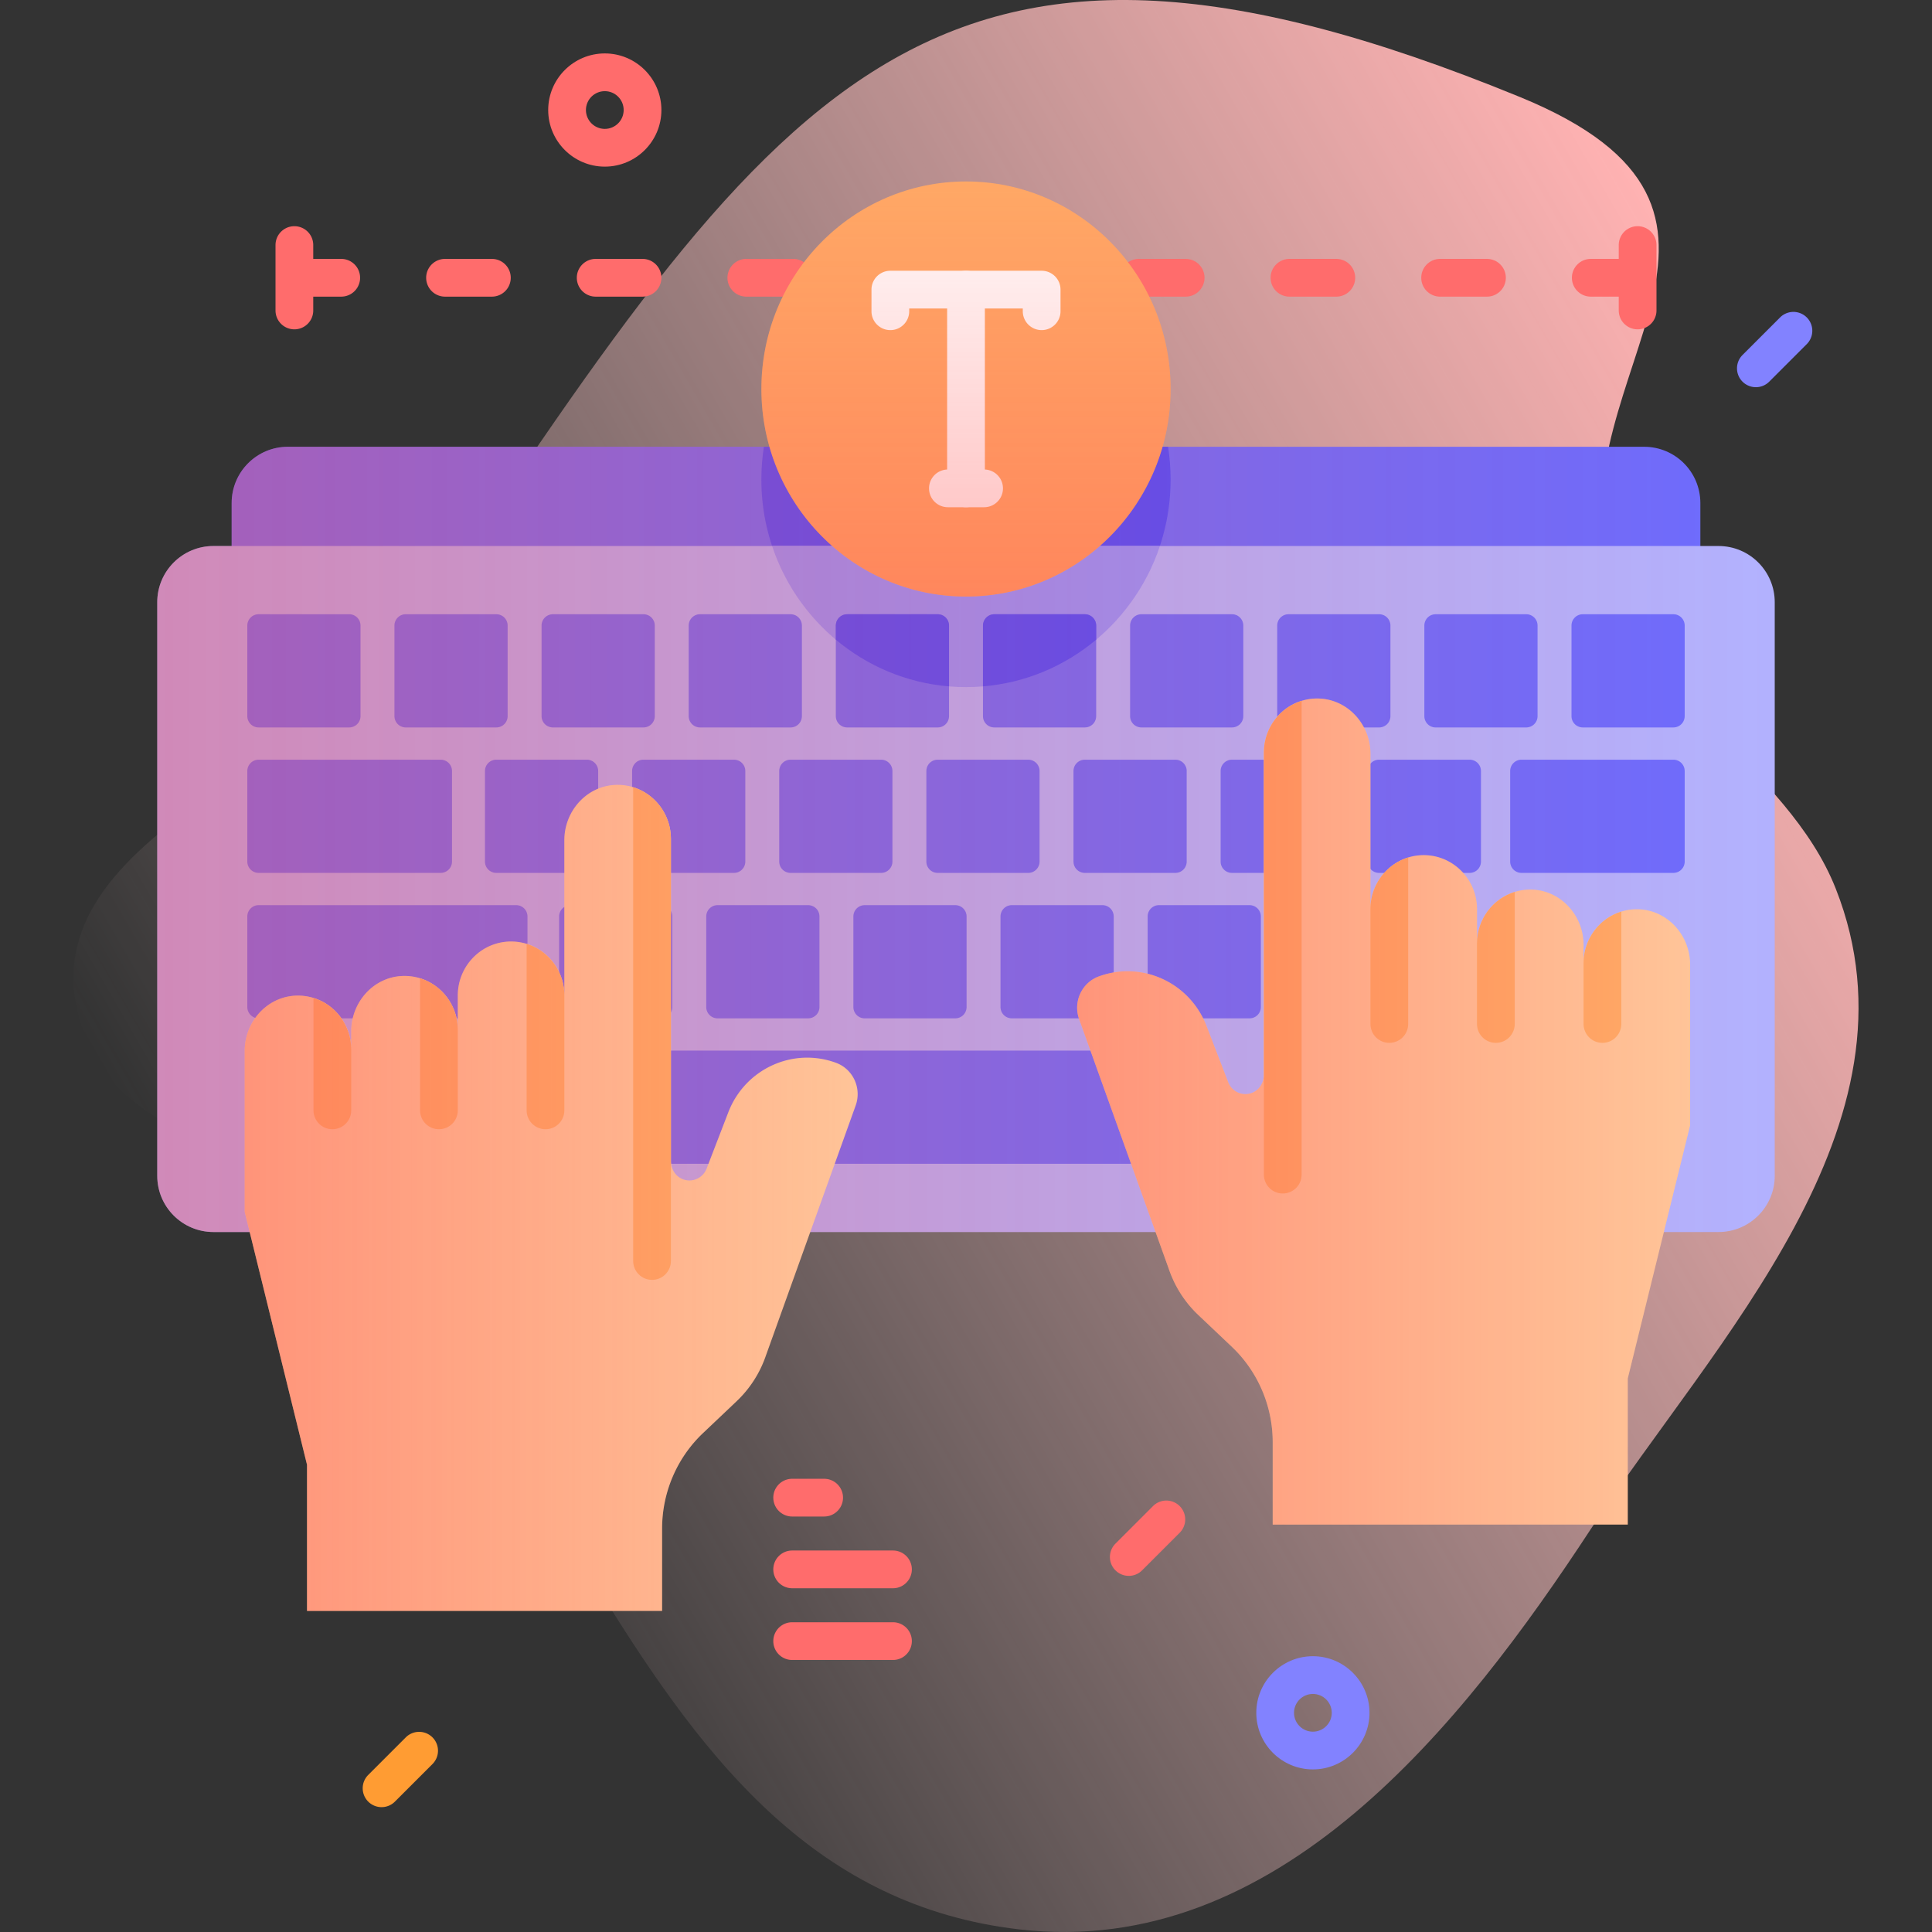 <svg xmlns="http://www.w3.org/2000/svg" version="1.1" xmlns:xlink="http://www.w3.org/1999/xlink" width="52" height="52" x="0" y="0" viewBox="0 0 512 512" style="enable-background:new 0 0 512 512" xml:space="preserve" class=""><rect x="0" y="0" width="512" height="512" fill="#333333" stroke="none"/><g><linearGradient id="b" x1="80.061" x2="487.641" y1="375.344" y2="140.027" gradientUnits="userSpaceOnUse"><stop offset="0" stop-color="#ffd8d8" stop-opacity="0"></stop><stop offset=".998" stop-color="#ffb2b2"></stop></linearGradient><linearGradient id="a"><stop offset="0" stop-color="#ff4d4d" stop-opacity=".4"></stop><stop offset=".146" stop-color="#ff4d4d" stop-opacity=".342"></stop><stop offset="1" stop-color="#ff4d4d" stop-opacity="0"></stop></linearGradient><linearGradient xlink:href="#a" id="c" x1="255.999" x2="255.999" y1="333.343" y2="110.275" gradientUnits="userSpaceOnUse"></linearGradient><linearGradient xlink:href="#a" id="d" x1="256" x2="256" y1="163.838" y2="40.943" gradientUnits="userSpaceOnUse"></linearGradient><linearGradient xlink:href="#a" id="e" x1="366.676" x2="366.676" y1="406.426" y2="181.765" gradientUnits="userSpaceOnUse"></linearGradient><linearGradient xlink:href="#a" id="f" x1="146.069" x2="146.069" y1="429.741" y2="204.701" gradientUnits="userSpaceOnUse"></linearGradient><path fill="url(#b)" d="M486.5 235.519c-12.85-32.579-53.029-51.228-60.747-84.969-11.89-51.979 51.296-94.395-22.889-124.817-158.337-64.931-196.98-3.126-293.523 141.912C85.084 204.089-1.692 223.75 24.26 278.483c7.788 16.423 27.64 22.545 43.45 31.516 84.515 47.956 95.226 188.949 202.474 201.32 68.371 7.886 117.443-54.276 151.485-106.228 32.427-49.487 89.544-106.914 64.831-169.572z" opacity="1" data-original="url(#b)"></path><path fill="#6c6cff" d="M450.611 133.3v152.01c0 8.23-6.67 14.9-14.9 14.9H76.281c-8.22 0-14.89-6.67-14.89-14.9V133.3c0-8.23 6.67-14.9 14.89-14.9h359.43c8.23 0 14.9 6.67 14.9 14.9z" opacity="1" data-original="#6c6cff"></path><path fill="#4d4dff" d="M310.221 127.09c0 30.37-24.28 55-54.22 55-29.95 0-54.23-24.63-54.23-55 0-2.96.23-5.86.67-8.69h107.11c.44 2.83.67 5.73.67 8.69z" opacity="1" data-original="#4d4dff"></path><path fill="#b2b2ff" d="M470.324 159.59v152.02c0 8.22-6.66 14.89-14.89 14.89H56.564c-8.22 0-14.89-6.67-14.89-14.89V159.59c0-8.22 6.67-14.89 14.89-14.89h398.87c8.23 0 14.89 6.67 14.89 14.89z" opacity="1" data-original="#b2b2ff"></path><path fill="#9393ff" d="M307.385 144.7c-7.24 21.74-27.51 37.39-51.38 37.39-23.88 0-44.15-15.65-51.39-37.39z" opacity="1" data-original="#9393ff"></path><path fill="#6c6cff" d="M307.126 308.42H164.489a3 3 0 0 1-3-3v-24a3 3 0 0 1 3-3h142.637a3 3 0 0 1 3 3v24a3 3 0 0 1-3 3z" opacity="1" data-original="#6c6cff"></path><g fill="#6c6cff"><path d="M136.787 269.873H68.54a3 3 0 0 1-3-3v-24a3 3 0 0 1 3-3h68.246a3 3 0 0 1 3 3v24a2.998 2.998 0 0 1-2.999 3zM116.787 231.326H68.54a3 3 0 0 1-3-3v-24a3 3 0 0 1 3-3h48.246a3 3 0 0 1 3 3v24a2.998 2.998 0 0 1-2.999 3z" fill="#6c6cff" opacity="1" data-original="#6c6cff"></path></g><path fill="#6c6cff" d="M403.213 231.326h40.246a3 3 0 0 0 3-3v-24a3 3 0 0 0-3-3h-40.246a3 3 0 0 0-3 3v24a3 3 0 0 0 3 3z" opacity="1" data-original="#6c6cff"></path><g fill="#6c6cff"><path d="M92.54 192.779h-24a3 3 0 0 1-3-3v-24a3 3 0 0 1 3-3h24a3 3 0 0 1 3 3v24a3 3 0 0 1-3 3zM131.531 192.779h-24a3 3 0 0 1-3-3v-24a3 3 0 0 1 3-3h24a3 3 0 0 1 3 3v24a3 3 0 0 1-3 3zM170.522 192.779h-24a3 3 0 0 1-3-3v-24a3 3 0 0 1 3-3h24a3 3 0 0 1 3 3v24a3 3 0 0 1-3 3zM209.513 192.779h-24a3 3 0 0 1-3-3v-24a3 3 0 0 1 3-3h24a3 3 0 0 1 3 3v24a3 3 0 0 1-3 3zM248.504 192.779h-24a3 3 0 0 1-3-3v-24a3 3 0 0 1 3-3h24a3 3 0 0 1 3 3v24a3 3 0 0 1-3 3z" fill="#6c6cff" opacity="1" data-original="#6c6cff"></path></g><path fill="#4d4dff" d="M251.5 165.78v16.12c-11.35-.94-21.71-5.43-30-12.38v-3.74c0-1.66 1.35-3 3-3h24c1.66 0 3 1.34 3 3z" opacity="1" data-original="#4d4dff"></path><path fill="#6c6cff" d="M287.496 192.779h-24a3 3 0 0 1-3-3v-24a3 3 0 0 1 3-3h24a3 3 0 0 1 3 3v24a3 3 0 0 1-3 3z" opacity="1" data-original="#6c6cff"></path><path fill="#4d4dff" d="M290.5 165.78v3.74c-8.29 6.95-18.65 11.44-30 12.38v-16.12c0-1.66 1.34-3 3-3h24c1.65 0 3 1.34 3 3z" opacity="1" data-original="#4d4dff"></path><path fill="#6c6cff" d="M326.487 192.779h-24a3 3 0 0 1-3-3v-24a3 3 0 0 1 3-3h24a3 3 0 0 1 3 3v24a3 3 0 0 1-3 3zM365.478 192.779h-24a3 3 0 0 1-3-3v-24a3 3 0 0 1 3-3h24a3 3 0 0 1 3 3v24a3 3 0 0 1-3 3zM404.469 192.779h-24a3 3 0 0 1-3-3v-24a3 3 0 0 1 3-3h24a3 3 0 0 1 3 3v24a3 3 0 0 1-3 3zM443.46 192.779h-24a3 3 0 0 1-3-3v-24a3 3 0 0 1 3-3h24a3 3 0 0 1 3 3v24a3 3 0 0 1-3 3z" opacity="1" data-original="#6c6cff"></path><g fill="#6c6cff"><path d="M155.522 231.326h-24a3 3 0 0 1-3-3v-24a3 3 0 0 1 3-3h24a3 3 0 0 1 3 3v24a3 3 0 0 1-3 3zM194.513 231.326h-24a3 3 0 0 1-3-3v-24a3 3 0 0 1 3-3h24a3 3 0 0 1 3 3v24a3 3 0 0 1-3 3zM233.504 231.326h-24a3 3 0 0 1-3-3v-24a3 3 0 0 1 3-3h24a3 3 0 0 1 3 3v24a3 3 0 0 1-3 3zM272.496 231.326h-24a3 3 0 0 1-3-3v-24a3 3 0 0 1 3-3h24a3 3 0 0 1 3 3v24a3 3 0 0 1-3 3zM311.487 231.326h-24a3 3 0 0 1-3-3v-24a3 3 0 0 1 3-3h24a3 3 0 0 1 3 3v24a3 3 0 0 1-3 3zM350.478 231.326h-24a3 3 0 0 1-3-3v-24a3 3 0 0 1 3-3h24a3 3 0 0 1 3 3v24a3 3 0 0 1-3 3zM389.469 231.326h-24a3 3 0 0 1-3-3v-24a3 3 0 0 1 3-3h24a3 3 0 0 1 3 3v24a3 3 0 0 1-3 3zM175.173 269.873h-24a3 3 0 0 1-3-3v-24a3 3 0 0 1 3-3h24a3 3 0 0 1 3 3v24a3 3 0 0 1-3 3zM214.164 269.873h-24a3 3 0 0 1-3-3v-24a3 3 0 0 1 3-3h24a3 3 0 0 1 3 3v24a3 3 0 0 1-3 3zM253.155 269.873h-24a3 3 0 0 1-3-3v-24a3 3 0 0 1 3-3h24a3 3 0 0 1 3 3v24a3 3 0 0 1-3 3zM292.146 269.873h-24a3 3 0 0 1-3-3v-24a3 3 0 0 1 3-3h24a3 3 0 0 1 3 3v24a3 3 0 0 1-3 3zM331.138 269.873h-24a3 3 0 0 1-3-3v-24a3 3 0 0 1 3-3h24a3 3 0 0 1 3 3v24a3 3 0 0 1-3 3z" fill="#6c6cff" opacity="1" data-original="#6c6cff"></path></g><g fill="#ff6c6c"><path d="M170.278 68.612h-12.416a5 5 0 1 0 0 10h12.416a5 5 0 1 0 0-10zM130.354 68.612h-12.416a5 5 0 1 0 0 10h12.416a5 5 0 1 0 0-10zM90.43 68.612h-7.416v-3.667a5 5 0 1 0-10 0v17.334a5 5 0 1 0 10 0v-3.667h7.416a5 5 0 1 0 0-10zM210.202 68.612h-12.416a5 5 0 1 0 0 10h12.416a5 5 0 1 0 0-10zM354.138 68.612h-12.416a5 5 0 1 0 0 10h12.416a5 5 0 1 0 0-10zM394.062 68.612h-12.416a5 5 0 1 0 0 10h12.416a5 5 0 1 0 0-10zM314.214 68.612h-12.416a5 5 0 1 0 0 10h12.416a5 5 0 1 0 0-10zM433.986 59.945a5 5 0 0 0-5 5v3.667h-7.416a5 5 0 1 0 0 10h7.416v3.667a5 5 0 1 0 10 0V64.945a5 5 0 0 0-5-5z" fill="#ff6c6c" opacity="1" data-original="#ff6c6c"></path></g><path fill="url(#a)" d="M455.434 144.7h-4.822v-11.4c0-8.23-6.67-14.9-14.9-14.9H76.281c-8.22 0-14.89 6.67-14.89 14.9v11.4h-4.828c-8.22 0-14.89 6.67-14.89 14.89v152.02c0 8.22 6.67 14.89 14.89 14.89h398.87c8.23 0 14.89-6.67 14.89-14.89V159.59c0-8.22-6.659-14.89-14.889-14.89z" opacity="1" data-original="url(#a)" class=""></path><ellipse cx="256" cy="103.088" fill="#ffaa66" rx="54.225" ry="55" opacity="1" data-original="#ffaa66"></ellipse><path fill="#ffffff" d="M276.049 87.484a5 5 0 0 1-5-5v-.731h-30.098v.731a5 5 0 1 1-10 0v-5.731a5 5 0 0 1 5-5h40.098a5 5 0 0 1 5 5v5.731a5 5 0 0 1-5 5zM260.797 134.424h-9.594a5 5 0 1 1 0-10h9.594a5 5 0 1 1 0 10z" opacity="1" data-original="#ffffff"></path><path fill="#ffffff" d="M256 134.424a5 5 0 0 1-5-5V76.753a5 5 0 1 1 10 0v52.671a5 5 0 0 1-5 5z" opacity="1" data-original="#ffffff"></path><ellipse cx="256" cy="103.088" fill="url(#d)" rx="54.225" ry="55" opacity="1" data-original="url(#d)"></ellipse><path fill="#ffc498" d="M434.294 240.972c-8.033-.29-14.634 6.229-14.634 14.312v-4.871c0-7.765-5.953-14.379-13.604-14.655-8.033-.29-14.634 6.229-14.634 14.312v-9.125c0-7.909-6.321-14.321-14.119-14.321s-14.119 6.412-14.119 14.321v-41.168c0-7.765-5.953-14.379-13.604-14.655-8.033-.29-14.634 6.229-14.634 14.312v85.349c0 1.936-1.009 3.785-2.719 4.646-2.639 1.329-5.805.023-6.797-2.763l-5.696-14.779c-4.431-11.497-17.088-17.318-28.534-13.123-4.527 1.659-6.865 6.731-5.218 11.318l23.816 66.337a30.036 30.036 0 0 0 7.724 12.025l8.92 8.456c6.914 6.555 10.839 15.724 10.839 25.323v21.801h94.101V365.3l16.518-67.051v-42.622c-.001-7.766-5.954-14.379-13.606-14.655z" opacity="1" data-original="#ffc498"></path><path fill="#ffaa66" d="M373.18 227.24v44.13c0 2.76-2.23 5-5 5-2.76 0-5-2.24-5-5v-30.43c0-3.95 1.58-7.53 4.14-10.12 1.61-1.64 3.62-2.89 5.86-3.58zM401.42 236.37v35c0 2.76-2.24 5-5 5s-5-2.24-5-5v-21.3c0-6.46 4.21-11.91 10-13.7zM429.66 241.58v29.79c0 2.76-2.24 5-5 5s-5-2.24-5-5v-16.09c0-6.46 4.21-11.91 10-13.7zM344.94 185.73v125.56c0 2.77-2.23 5-5 5-2.76 0-5-2.23-5-5V199.43c0-6.46 4.22-11.91 10-13.7z" opacity="1" data-original="#ffaa66"></path><path fill="url(#a)" d="M434.294 240.972c-8.033-.29-14.634 6.229-14.634 14.312v-4.871c0-7.765-5.953-14.379-13.604-14.655-8.033-.29-14.634 6.229-14.634 14.312v-9.125c0-7.909-6.321-14.321-14.119-14.321s-14.119 6.412-14.119 14.321v-41.168c0-7.765-5.953-14.379-13.604-14.655-8.033-.29-14.634 6.229-14.634 14.312v85.349c0 1.936-1.009 3.785-2.719 4.646-2.639 1.329-5.805.023-6.797-2.763l-5.696-14.779c-4.431-11.497-17.088-17.318-28.534-13.123-4.527 1.659-6.865 6.731-5.218 11.318l23.816 66.337a30.036 30.036 0 0 0 7.724 12.025l8.92 8.456c6.914 6.555 10.839 15.724 10.839 25.323v21.801h94.101V365.3l16.518-67.051v-42.622c-.001-7.766-5.954-14.379-13.606-14.655z" opacity="1" data-original="url(#a)" class=""></path><path fill="#ffc498" d="M78.451 263.859c8.033-.29 14.634 6.229 14.634 14.312V273.3c0-7.765 5.953-14.379 13.604-14.655 8.033-.29 14.634 6.229 14.634 14.312v-9.125c0-7.909 6.321-14.321 14.119-14.321s14.119 6.412 14.119 14.321v-41.168c0-7.765 5.953-14.379 13.604-14.655 8.033-.29 14.634 6.229 14.634 14.312v85.349c0 1.936 1.009 3.785 2.719 4.646 2.639 1.329 5.805.023 6.797-2.763l5.696-14.779c4.431-11.497 17.088-17.318 28.534-13.123 4.527 1.659 6.865 6.731 5.218 11.318l-23.816 66.337a30.036 30.036 0 0 1-7.724 12.025l-8.92 8.456c-6.914 6.555-10.839 15.724-10.839 25.323v21.801H81.365v-38.724l-16.518-67.051v-42.622c0-7.765 5.953-14.379 13.604-14.655z" opacity="1" data-original="#ffc498"></path><path fill="#ffaa66" d="M149.56 263.83v30.43c0 2.76-2.24 5-5 5s-5-2.24-5-5v-44.13c2.24.69 4.25 1.93 5.86 3.57 2.56 2.6 4.14 6.18 4.14 10.13zM121.32 272.96v21.3c0 2.76-2.23 5-5 5-2.76 0-5-2.24-5-5v-35.01c5.79 1.79 10 7.25 10 13.71zM93.08 278.17v16.09c0 2.76-2.23 5-5 5-2.76 0-5-2.24-5-5v-29.79c5.79 1.79 10 7.24 10 13.7zM177.8 222.32v111.86c0 2.76-2.24 5-5 5s-5-2.24-5-5V208.62c5.79 1.79 10 7.24 10 13.7z" opacity="1" data-original="#ffaa66"></path><path fill="url(#a)" d="M78.451 263.859c8.033-.29 14.634 6.229 14.634 14.312V273.3c0-7.765 5.953-14.379 13.604-14.655 8.033-.29 14.634 6.229 14.634 14.312v-9.125c0-7.909 6.321-14.321 14.119-14.321s14.119 6.412 14.119 14.321v-41.168c0-7.765 5.953-14.379 13.604-14.655 8.033-.29 14.634 6.229 14.634 14.312v85.349c0 1.936 1.009 3.785 2.719 4.646 2.639 1.329 5.805.023 6.797-2.763l5.696-14.779c4.431-11.497 17.088-17.318 28.534-13.123 4.527 1.659 6.865 6.731 5.218 11.318l-23.816 66.337a30.036 30.036 0 0 1-7.724 12.025l-8.92 8.456c-6.914 6.555-10.839 15.724-10.839 25.323v21.801H81.365v-38.724l-16.518-67.051v-42.622c0-7.765 5.953-14.379 13.604-14.655z" opacity="1" data-original="url(#a)" class=""></path><path fill="#ff6c6c" d="M218.408 401.893h-8.474a5 5 0 1 1 0-10h8.474a5 5 0 1 1 0 10zM236.648 420.902h-26.714a5 5 0 1 1 0-10h26.714a5 5 0 1 1 0 10zM236.648 439.912h-26.714a5 5 0 1 1 0-10h26.714a5 5 0 1 1 0 10z" opacity="1" data-original="#ff6c6c"></path><path fill="#8282ff" d="M347.93 468.912c-8.271 0-15-6.729-15-15s6.729-15 15-15 15 6.729 15 15-6.729 15-15 15zm0-20c-2.757 0-5 2.243-5 5s2.243 5 5 5 5-2.243 5-5-2.243-5-5-5z" opacity="1" data-original="#8282ff"></path><path fill="#ff6c6c" d="M160.278 44.158c-8.271 0-15-6.729-15-15s6.729-15 15-15 15 6.729 15 15-6.728 15-15 15zm0-20c-2.757 0-5 2.243-5 5s2.243 5 5 5 5-2.243 5-5-2.243-5-5-5z" opacity="1" data-original="#ff6c6c"></path><path fill="#ff9c33" d="M101.119 478.912a5 5 0 0 1-3.535-8.535l10-10a5 5 0 0 1 7.07 7.071l-10 10a4.987 4.987 0 0 1-3.535 1.464z" opacity="1" data-original="#ff9c33"></path><path fill="#8282ff" d="M465.323 102.612a5 5 0 0 1-3.535-8.535l10-10a5 5 0 0 1 7.07 7.071l-10 10a4.981 4.981 0 0 1-3.535 1.464z" opacity="1" data-original="#8282ff"></path><path fill="#ff6c6c" d="M299.138 417.62a5 5 0 0 1-3.535-8.535l10-10a5 5 0 0 1 7.07 7.071l-10 10a4.984 4.984 0 0 1-3.535 1.464z" opacity="1" data-original="#ff6c6c"></path></g></svg>